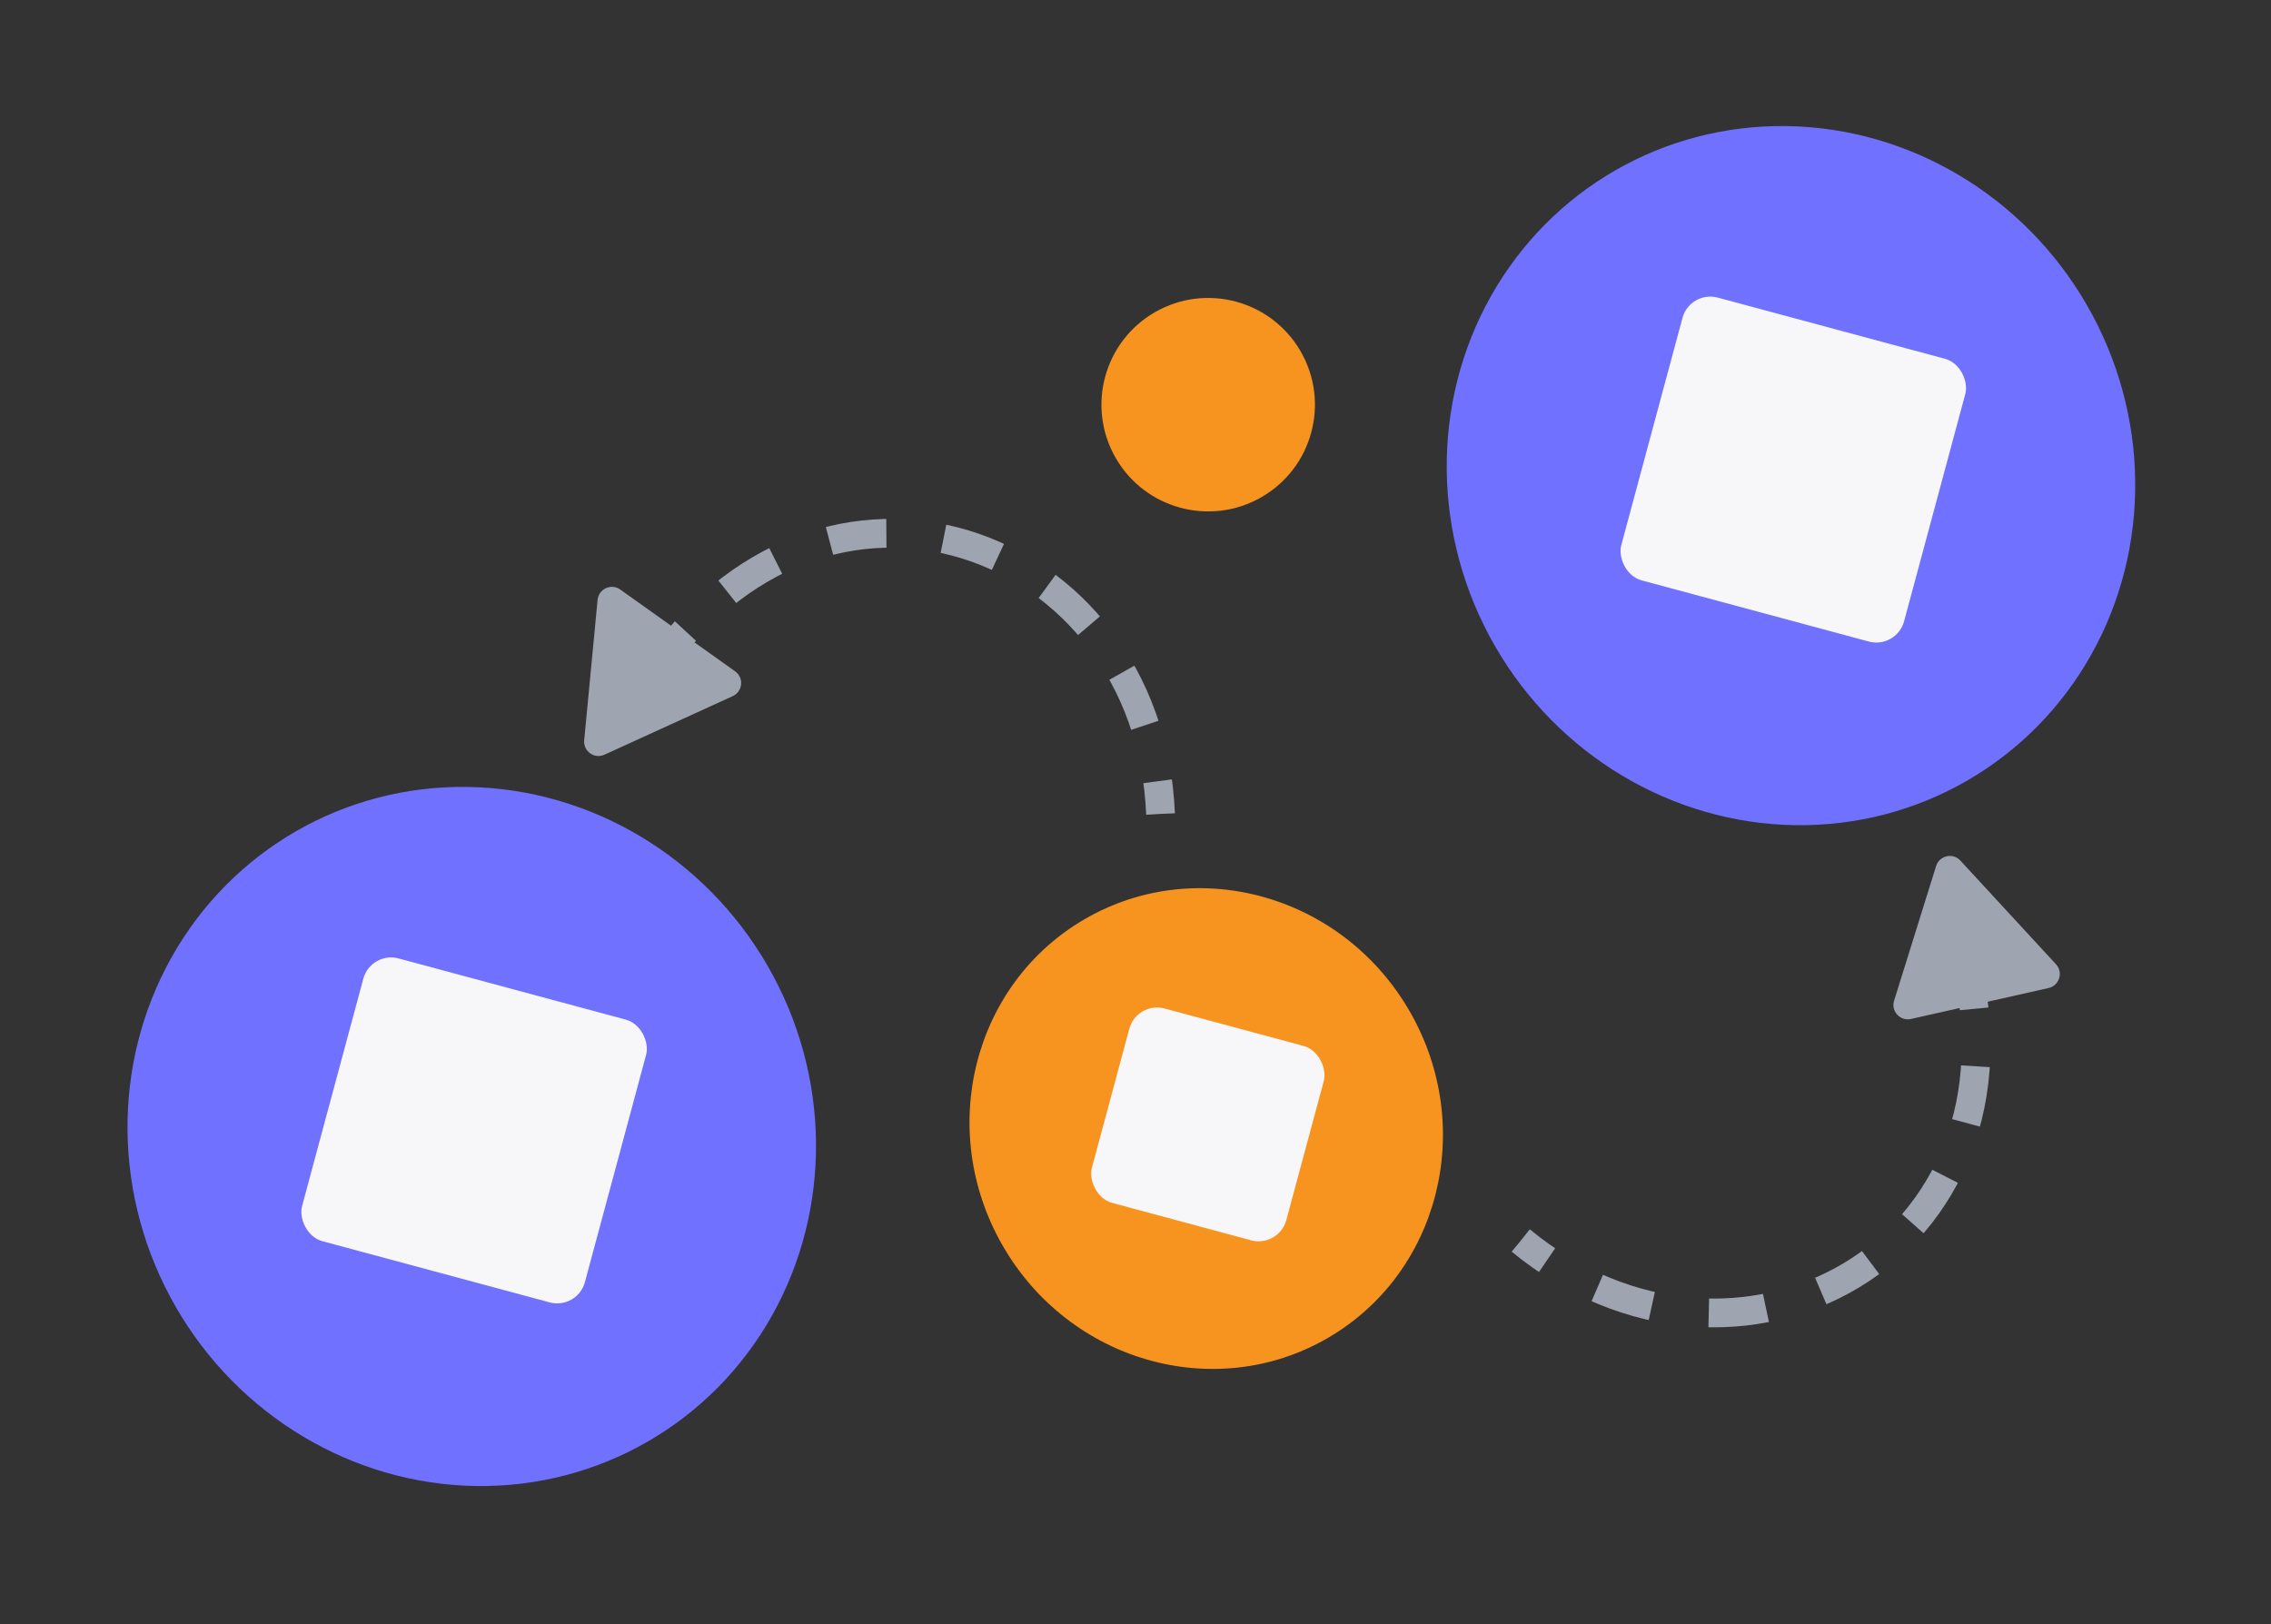 <svg width="158" height="113" viewBox="0 0 158 113" fill="none" xmlns="http://www.w3.org/2000/svg">
<rect x="0" y="0" width="158" height="113" fill="#333333" stroke="none"/>
<ellipse cx="32.822" cy="79.078" rx="23.764" ry="24.507" transform="rotate(-29.929 32.822 79.078)" fill="#7171FF"/>
<rect x="25.797" y="66.17" width="20.376" height="20.376" rx="2" transform="rotate(15.071 25.797 66.17)" fill="#F7F7F9"/>
<ellipse cx="124.603" cy="33.095" rx="23.764" ry="24.507" transform="rotate(-29.929 124.603 33.095)" fill="#7171FF"/>
<circle cx="84.057" cy="28.159" r="7.426" transform="rotate(-29.929 84.057 28.159)" fill="#F7941F"/>
<rect x="117.576" y="20.187" width="20.376" height="20.376" rx="2" transform="rotate(15.071 117.576 20.187)" fill="#F7F7F9"/>
<ellipse cx="83.921" cy="78.528" rx="16.338" ry="16.848" transform="rotate(-29.929 83.921 78.528)" fill="#F7941F"/>
<rect x="79.09" y="69.654" width="14.009" height="14.009" rx="2" transform="rotate(15.071 79.09 69.654)" fill="#F7F7F9"/>
<path d="M45.248 47.075C57.165 29.075 79.943 37.384 80.742 56.633" stroke="#9EA5B0" stroke-width="2" stroke-dasharray="4 4"/>
<path d="M42.055 52.513C41.354 52.833 40.571 52.275 40.644 51.508L41.576 41.741C41.649 40.974 42.525 40.575 43.152 41.021L51.145 46.712C51.772 47.159 51.68 48.117 50.98 48.437L42.055 52.513Z" fill="#9EA5B0"/>
<path d="M136.617 66.269C142.068 87.157 120.678 98.574 105.81 86.321" stroke="#9EA5B0" stroke-width="2" stroke-dasharray="4 4"/>
<path d="M134.7 60.261C134.929 59.527 135.868 59.315 136.389 59.881L143.041 67.095C143.563 67.661 143.276 68.579 142.525 68.749L132.952 70.902C132.201 71.071 131.549 70.364 131.778 69.629L134.7 60.261Z" fill="#9EA5B0"/>
</svg>
